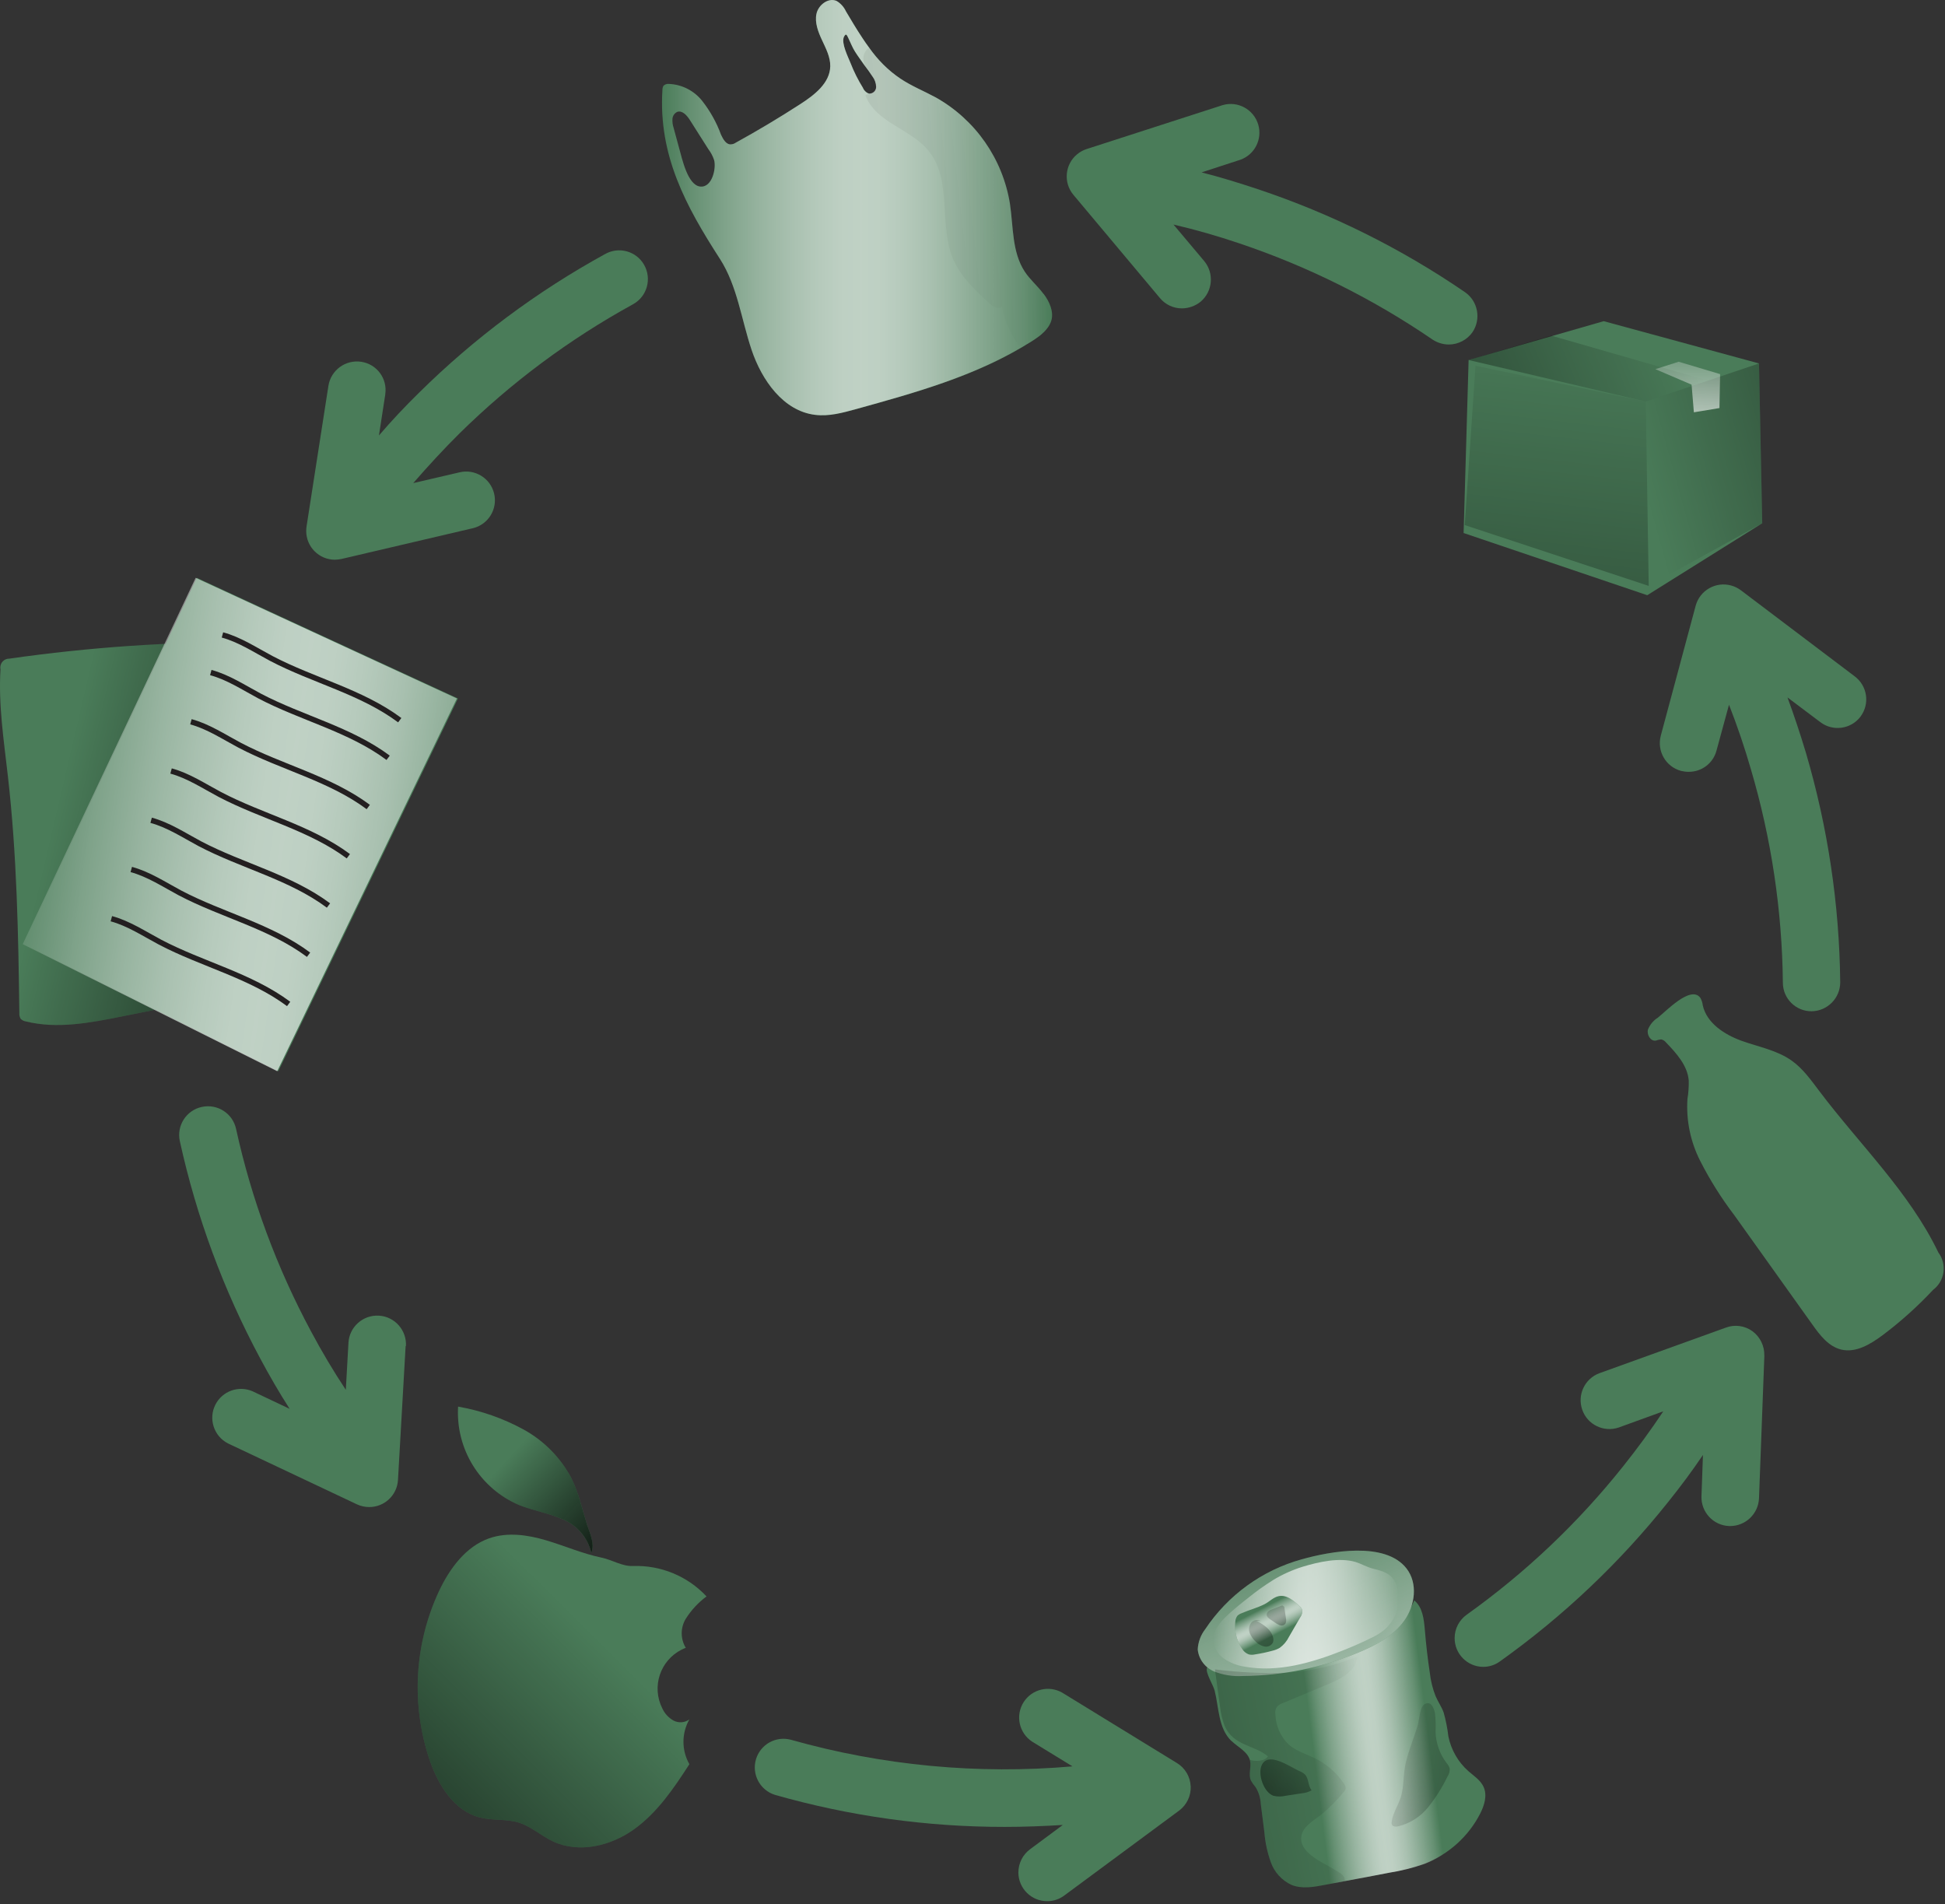 <svg width="330" height="323" viewBox="0 0 330 323" fill="none" xmlns="http://www.w3.org/2000/svg">
<rect x="0" y="0" width="330" height="323" fill="#333333" stroke="none"/>
<g id="rotating-circle">
<g id="bottle_recycling-4-19">
<path id="Vector" d="M281.323 172.615C280.543 173.095 279.943 173.815 279.603 174.655C279.373 175.525 280.033 176.665 280.923 176.535C281.213 176.435 281.513 176.365 281.823 176.325C282.163 176.395 282.463 176.575 282.663 176.845C284.443 178.695 286.323 180.765 286.523 183.325C286.543 184.365 286.473 185.405 286.303 186.425C286.063 190.055 286.813 193.695 288.463 196.935C290.103 200.165 292.033 203.235 294.233 206.125L307.513 224.725C308.783 226.515 310.243 228.425 312.383 228.945C314.853 229.545 317.313 228.065 319.353 226.555C322.453 224.235 325.333 221.645 327.983 218.815C329.983 217.305 330.373 214.455 328.863 212.465C328.863 212.465 328.863 212.465 328.863 212.455C323.943 202.225 315.513 194.165 308.683 185.105C307.283 183.255 305.913 181.305 304.023 179.955C301.513 178.155 298.353 177.605 295.453 176.555C292.553 175.495 289.583 173.575 288.903 170.555C288.853 170.095 288.713 169.655 288.473 169.255C286.833 167.095 282.543 171.685 281.343 172.585L281.323 172.615Z" fill="#4A7C59"/>
</g>
<g id="can_recycling-4-19">
<path id="Vector_2" d="M208.913 295.315C210.043 296.425 211.753 297.175 212.093 298.725C212.333 299.835 211.753 301.115 212.253 302.105C212.483 302.495 212.753 302.865 213.053 303.215C213.573 304.075 213.863 305.055 213.913 306.065L214.523 310.835C214.663 312.585 215.043 314.315 215.633 315.975C216.243 317.645 217.493 319.005 219.113 319.765C220.883 320.485 222.893 320.135 224.773 319.765L235.663 317.685C237.713 317.355 239.733 316.845 241.703 316.165C245.763 314.585 249.113 311.585 251.113 307.715C251.843 306.295 252.373 304.585 251.713 303.135C251.193 301.995 250.073 301.285 249.133 300.465C247.393 298.925 246.213 296.865 245.743 294.585C245.583 293.215 245.313 291.855 244.943 290.525C244.593 289.565 243.993 288.705 243.583 287.765C243.073 286.485 242.743 285.155 242.593 283.785C242.233 281.395 241.953 279.015 241.753 276.555C241.593 274.715 241.383 272.655 239.943 271.495C238.753 274.475 236.133 276.695 233.243 278.085C230.293 279.345 227.193 280.245 224.023 280.745C219.083 281.745 214.043 282.745 209.023 282.195C208.043 282.085 205.233 281.635 204.773 282.995C204.513 283.795 205.873 285.915 206.083 286.805C206.813 289.705 206.683 293.135 208.903 295.335L208.913 295.315Z" fill="#4A7C59"/>
<path id="Vector_3" opacity="0.65" d="M251.123 307.755C249.123 311.625 245.763 314.635 241.693 316.205C239.733 316.885 237.723 317.385 235.673 317.705C233.133 318.195 230.643 318.685 228.133 319.135C227.023 319.365 225.893 319.585 224.783 319.785C222.893 320.145 220.913 320.505 219.123 319.785C217.513 319.035 216.263 317.675 215.643 316.015C215.063 314.355 214.693 312.625 214.533 310.875C214.333 309.285 214.113 307.695 213.913 306.105C213.873 305.095 213.583 304.115 213.073 303.245C212.763 302.895 212.483 302.525 212.233 302.135C211.743 301.125 212.333 299.895 212.093 298.755C212.093 298.685 212.093 298.585 211.993 298.525C211.573 297.155 209.973 296.405 208.903 295.345C206.683 293.165 206.823 289.725 206.133 286.895C205.903 285.985 204.543 283.845 204.833 283.065C205.293 281.725 208.083 282.195 209.063 282.315C214.073 282.865 219.113 281.865 224.053 280.855C227.233 280.365 230.333 279.465 233.283 278.195C236.253 276.905 238.633 274.565 239.983 271.625C241.413 272.765 241.613 274.845 241.773 276.655C241.963 279.045 242.263 281.505 242.613 283.875C242.783 285.235 243.123 286.575 243.623 287.855C244.043 288.795 244.633 289.645 244.993 290.615C245.343 291.955 245.593 293.305 245.743 294.675C246.203 296.955 247.393 299.015 249.123 300.565C250.073 301.365 251.203 302.095 251.693 303.225C252.373 304.635 251.823 306.315 251.103 307.755H251.123Z" fill="url(#paint0_linear_19_88)"/>
<path id="Vector_4" d="M220.443 300.445C220.803 300.575 221.133 300.775 221.413 301.035C222.083 301.755 221.903 302.975 222.543 303.715C222.023 304.005 221.453 304.175 220.863 304.225L218.123 304.645C217.443 304.805 216.743 304.805 216.063 304.645C214.403 304.075 213.323 300.935 214.103 299.385C215.253 297.105 218.843 299.735 220.443 300.445Z" fill="url(#paint1_linear_19_88)"/>
<path id="Vector_5" d="M238.313 300.175C238.083 301.765 238.143 303.425 237.643 304.945C237.193 306.335 236.313 307.595 236.123 309.045C236.083 309.225 236.103 309.415 236.183 309.585C236.363 309.905 236.823 309.905 237.193 309.835C239.213 309.345 241.013 308.205 242.313 306.585C243.603 304.965 244.703 303.215 245.603 301.355C245.873 300.965 245.993 300.495 245.963 300.015C245.863 299.675 245.683 299.365 245.443 299.105C244.283 297.575 243.623 295.725 243.563 293.805C243.623 292.745 243.583 291.675 243.463 290.625C243.253 289.555 242.663 288.435 241.623 289.165C240.883 289.665 240.783 291.885 240.533 292.705C239.783 295.245 238.673 297.625 238.303 300.185L238.313 300.175Z" fill="url(#paint2_linear_19_88)"/>
<path id="Vector_6" d="M204.483 276.385C203.713 277.375 203.273 278.575 203.213 279.825C203.383 281.505 204.483 282.945 206.043 283.575C207.583 284.175 209.243 284.425 210.893 284.325C217.613 284.265 224.253 282.915 230.463 280.345C233.413 279.125 236.353 277.565 238.223 274.975C240.093 272.395 240.613 268.615 238.633 266.075C235.013 261.435 225.663 263.175 220.833 264.535C214.133 266.395 208.333 270.605 204.483 276.385Z" fill="#4A7C59"/>
<path id="Vector_7" d="M204.483 276.385C203.713 277.375 203.273 278.575 203.213 279.825C203.383 281.505 204.483 282.945 206.043 283.575C207.583 284.175 209.243 284.425 210.893 284.325C217.613 284.265 224.253 282.915 230.463 280.345C233.413 279.125 236.353 277.565 238.223 274.975C240.093 272.395 240.613 268.615 238.633 266.075C235.013 261.435 225.663 263.175 220.833 264.535C214.133 266.395 208.333 270.605 204.483 276.385Z" fill="url(#paint3_linear_19_88)"/>
<path id="Vector_8" opacity="0.65" d="M216.023 268.035C214.553 268.955 213.133 269.965 211.793 271.055C210.543 272.035 209.303 273.025 208.153 274.115C207.003 275.205 205.883 276.505 205.863 278.095C205.903 279.415 206.573 280.635 207.663 281.375C208.743 282.105 209.973 282.575 211.263 282.755C216.833 283.745 222.573 282.085 227.853 279.985C229.443 279.355 230.993 278.685 232.513 277.935C233.333 277.565 234.103 277.095 234.813 276.545C236.933 274.765 237.803 271.915 237.053 269.255C236.903 268.735 236.663 268.245 236.333 267.805C235.463 266.685 234.103 266.415 232.813 266.075C231.823 265.805 230.953 265.275 229.973 264.975C227.253 264.175 223.693 264.975 221.063 265.775C219.303 266.315 217.613 267.075 216.033 268.025L216.023 268.035Z" fill="url(#paint4_linear_19_88)"/>
<path id="Vector_9" d="M210.703 273.665C210.423 273.745 210.173 273.895 209.953 274.095C209.743 274.375 209.613 274.715 209.593 275.065C209.403 276.705 209.813 278.355 210.743 279.715C211.003 280.155 211.413 280.495 211.893 280.665C212.233 280.745 212.573 280.745 212.913 280.665C213.923 280.515 214.913 280.305 215.893 280.035C216.323 279.935 216.733 279.775 217.113 279.555C217.793 279.065 218.333 278.415 218.703 277.665L220.613 274.355C220.883 273.995 220.993 273.555 220.943 273.115C220.843 272.845 220.663 272.605 220.433 272.435C219.473 271.515 218.283 270.515 216.973 270.775C216.073 270.945 215.383 271.715 214.583 272.125C213.373 272.745 211.963 273.115 210.693 273.655L210.703 273.665Z" fill="#4A7C59"/>
<path id="Vector_10" opacity="0.65" d="M210.703 273.665C210.423 273.745 210.173 273.895 209.953 274.095C209.743 274.375 209.613 274.715 209.593 275.065C209.403 276.705 209.813 278.355 210.743 279.715C211.003 280.155 211.413 280.495 211.893 280.665C212.233 280.745 212.573 280.745 212.913 280.665C213.923 280.515 214.913 280.305 215.893 280.035C216.323 279.935 216.733 279.775 217.113 279.555C217.793 279.065 218.333 278.415 218.703 277.665L220.613 274.355C220.883 273.995 220.993 273.555 220.943 273.115C220.843 272.845 220.663 272.605 220.433 272.435C219.473 271.515 218.283 270.515 216.973 270.775C216.073 270.945 215.383 271.715 214.583 272.125C213.373 272.745 211.963 273.115 210.693 273.655L210.703 273.665Z" fill="url(#paint5_linear_19_88)"/>
<path id="Vector_11" d="M217.563 272.345L215.793 273.025C215.403 273.175 214.993 273.395 214.923 273.825C214.853 274.255 215.253 274.545 215.593 274.775L216.393 275.305C216.643 275.495 216.933 275.645 217.233 275.735C217.543 275.825 217.883 275.715 218.083 275.455C218.223 275.185 218.263 274.865 218.183 274.575L217.893 272.575" fill="url(#paint6_linear_19_88)"/>
<path id="Vector_12" d="M213.923 275.005C213.383 274.675 212.683 274.795 212.283 275.295C211.913 275.795 211.813 276.455 212.033 277.035C212.263 277.605 212.623 278.115 213.083 278.525C213.483 278.925 213.993 279.205 214.543 279.325C215.113 279.435 215.703 279.165 215.973 278.645C216.083 278.335 216.083 277.995 215.973 277.695C215.623 276.395 214.383 275.615 213.193 274.955" fill="url(#paint7_linear_19_88)"/>
<path id="Vector_13" d="M216.613 289.615C216.393 289.985 216.313 290.425 216.393 290.845C216.453 292.725 217.223 294.515 218.543 295.855C219.873 297.085 221.723 297.585 223.313 298.395C225.213 299.375 226.833 300.815 228.033 302.585C228.213 302.815 228.313 303.095 228.323 303.385C228.263 303.645 228.123 303.885 227.933 304.065C226.753 305.495 225.443 306.805 224.003 307.975C222.663 308.985 220.973 309.955 220.783 311.615C220.553 313.535 222.503 314.935 224.193 315.905C225.143 316.425 226.043 316.945 226.963 317.495C227.603 317.855 228.353 318.435 228.133 319.145C227.023 319.375 225.893 319.595 224.783 319.795C222.893 320.155 220.913 320.515 219.123 319.795C217.513 319.045 216.263 317.685 215.643 316.025C215.063 314.365 214.693 312.635 214.533 310.885C214.333 309.295 214.113 307.705 213.913 306.115C213.873 305.105 213.583 304.125 213.073 303.255C212.763 302.905 212.483 302.535 212.233 302.145C211.743 301.135 212.333 299.905 212.093 298.765C212.093 298.695 212.093 298.595 211.993 298.535C212.973 298.865 214.693 298.795 215.113 297.945C212.723 295.965 209.363 296.225 207.803 292.845C207.393 291.785 207.123 290.665 207.003 289.525C206.713 287.405 206.423 285.325 206.133 283.205C210.133 283.715 214.173 283.905 218.203 283.765C222.353 283.525 226.423 282.605 230.273 281.025C230.133 283.415 227.603 284.775 225.423 285.675C222.823 286.745 220.253 287.855 217.653 288.925C217.253 289.045 216.893 289.275 216.623 289.595L216.613 289.615Z" fill="url(#paint8_linear_19_88)"/>
</g>
<g id="organic_recycling-4-19">
<path id="Vector_14" d="M97.003 250.865C95.173 247.345 92.343 244.445 88.863 242.525C85.393 240.625 81.633 239.305 77.723 238.625C77.293 245.815 81.433 252.505 88.063 255.325C90.453 256.275 93.043 256.665 95.393 257.715C97.883 258.705 99.733 260.855 100.333 263.465C100.943 261.875 100.123 260.185 99.613 258.695C98.793 256.085 98.213 253.355 96.993 250.865H97.003Z" fill="#4A7C59"/>
<path id="Vector_15" d="M97.003 250.865C95.173 247.345 92.343 244.445 88.863 242.525C85.393 240.625 81.633 239.305 77.723 238.625C77.293 245.815 81.433 252.505 88.063 255.325C90.453 256.275 93.043 256.665 95.393 257.715C97.883 258.705 99.733 260.855 100.333 263.465C100.943 261.875 100.123 260.185 99.613 258.695C98.793 256.085 98.213 253.355 96.993 250.865H97.003Z" fill="url(#paint9_linear_19_88)"/>
<path id="Vector_16" d="M102.023 264.235C98.843 263.575 95.793 262.235 92.653 261.305C89.513 260.375 86.103 259.885 83.003 260.965C79.023 262.355 76.293 266.095 74.483 269.925C70.293 278.915 69.723 289.165 72.893 298.555C74.353 302.835 77.073 307.245 81.463 308.335C83.603 308.865 85.913 308.545 88.013 309.195C90.123 309.845 91.803 311.435 93.803 312.375C98.203 314.455 103.613 313.175 107.573 310.335C111.533 307.495 114.323 303.375 116.963 299.285C115.623 296.935 115.623 294.045 116.963 291.685C116.183 292.265 115.133 292.335 114.273 291.885C113.433 291.415 112.773 290.695 112.373 289.825C110.523 286.165 111.983 281.705 115.643 279.855C115.873 279.735 116.113 279.635 116.353 279.545C115.433 278.025 115.433 276.135 116.353 274.615C117.283 273.145 118.473 271.865 119.873 270.825C116.663 267.385 112.113 265.505 107.413 265.665C105.563 265.755 103.873 264.615 102.033 264.235H102.023Z" fill="#4A7C59"/>
<path id="Vector_17" d="M102.023 264.235C98.843 263.575 95.793 262.235 92.653 261.305C89.513 260.375 86.103 259.885 83.003 260.965C79.023 262.355 76.293 266.095 74.483 269.925C70.293 278.915 69.723 289.165 72.893 298.555C74.353 302.835 77.073 307.245 81.463 308.335C83.603 308.865 85.913 308.545 88.013 309.195C90.123 309.845 91.803 311.435 93.803 312.375C98.203 314.455 103.613 313.175 107.573 310.335C111.533 307.495 114.323 303.375 116.963 299.285C115.623 296.935 115.623 294.045 116.963 291.685C116.183 292.265 115.133 292.335 114.273 291.885C113.433 291.415 112.773 290.695 112.373 289.825C110.523 286.165 111.983 281.705 115.643 279.855C115.873 279.735 116.113 279.635 116.353 279.545C115.433 278.025 115.433 276.135 116.353 274.615C117.283 273.145 118.473 271.865 119.873 270.825C116.663 267.385 112.113 265.505 107.413 265.665C105.563 265.755 103.873 264.615 102.033 264.235H102.023Z" fill="url(#paint10_linear_19_88)"/>
</g>
<path id="Vector_18" d="M202.023 303.015C202.093 304.635 201.363 306.185 200.063 307.155L180.583 321.555C179.753 322.185 178.733 322.525 177.693 322.525C175.003 322.545 172.803 320.375 172.783 317.675C172.783 316.105 173.523 314.625 174.793 313.695L180.323 309.595C177.043 309.795 173.753 309.925 170.473 309.925C157.293 309.935 144.173 308.105 131.503 304.495C128.933 303.705 127.493 300.985 128.273 298.415C129.043 295.915 131.633 294.475 134.163 295.135C149.693 299.525 165.893 301.055 181.963 299.655L175.143 295.475C172.883 294.015 172.233 290.995 173.693 288.735C175.103 286.555 177.963 285.865 180.213 287.145L199.663 299.075C201.053 299.915 201.943 301.385 202.013 303.015H202.023Z" fill="#4A7C59"/>
<path id="Vector_19" d="M299.353 229.975L298.443 254.165C298.343 256.785 296.193 258.875 293.563 258.885H293.363C290.673 258.775 288.583 256.505 288.683 253.815L288.933 246.825C287.083 249.565 285.103 252.225 283.013 254.825C274.803 265.125 265.193 274.225 254.463 281.865C253.643 282.465 252.643 282.775 251.633 282.775C248.943 282.755 246.773 280.545 246.803 277.855C246.813 276.295 247.573 274.845 248.833 273.935C258.823 266.815 267.763 258.335 275.403 248.735C277.793 245.745 280.083 242.615 282.203 239.425L274.653 242.165C272.093 243.045 269.313 241.685 268.443 239.125C267.583 236.625 268.873 233.895 271.343 232.965L292.813 225.225C294.323 224.655 296.023 224.885 297.333 225.835C298.643 226.805 299.393 228.355 299.343 229.975H299.353Z" fill="#4A7C59"/>
<path id="Vector_20" d="M315.673 121.565C314.043 123.715 310.983 124.135 308.843 122.505L303.273 118.315C304.413 121.405 305.453 124.555 306.403 127.705C310.123 140.355 312.083 153.445 312.223 166.635C312.223 169.325 310.063 171.515 307.373 171.555C304.693 171.575 302.513 169.415 302.493 166.745C302.493 166.735 302.493 166.715 302.493 166.705C302.363 154.435 300.533 142.245 297.063 130.485C296.003 126.815 294.763 123.165 293.353 119.555L291.233 127.325C290.673 129.475 288.723 130.955 286.503 130.935C286.063 130.935 285.623 130.875 285.203 130.775C282.613 130.065 281.083 127.395 281.783 124.795C281.783 124.795 281.783 124.795 281.783 124.785L287.703 102.735C288.423 100.135 291.113 98.615 293.713 99.325C294.303 99.485 294.863 99.765 295.353 100.125L314.663 114.725C316.833 116.335 317.283 119.395 315.673 121.555V121.565Z" fill="#4A7C59"/>
<path id="Vector_21" d="M249.853 56.325C248.933 57.645 247.433 58.435 245.823 58.445C244.843 58.445 243.873 58.145 243.053 57.605C232.923 50.675 221.883 45.185 210.243 41.275C206.603 40.045 202.863 38.965 199.103 38.095L204.303 44.275C206.033 46.345 205.763 49.425 203.713 51.175C202.813 51.905 201.693 52.305 200.533 52.315C199.083 52.315 197.713 51.675 196.793 50.555L182.123 33.055C180.393 30.995 180.663 27.915 182.733 26.185C183.213 25.785 183.773 25.475 184.363 25.285L207.433 17.835C210.013 17.075 212.723 18.565 213.483 21.145C214.203 23.615 212.883 26.225 210.463 27.095L203.863 29.245C207.043 30.045 210.223 31.035 213.363 32.075C225.853 36.245 237.713 42.135 248.573 49.575C250.763 51.105 251.323 54.115 249.843 56.335L249.853 56.325Z" fill="#4A7C59"/>
<path id="Vector_22" d="M107.353 51.645C96.603 57.545 86.723 64.905 77.983 73.505C75.253 76.205 72.623 79.075 70.113 81.955L77.943 80.135C80.563 79.495 83.193 81.105 83.833 83.715C84.473 86.335 82.863 88.965 80.253 89.605C80.223 89.605 80.193 89.625 80.153 89.625L57.943 94.825C57.583 94.895 57.213 94.945 56.833 94.955C54.143 94.955 51.963 92.785 51.953 90.095C51.953 89.825 51.973 89.565 52.013 89.295L55.723 65.435C56.153 62.785 58.633 60.975 61.293 61.375C63.943 61.775 65.763 64.235 65.363 66.885C65.363 66.905 65.363 66.925 65.363 66.945L64.293 73.875C66.443 71.365 68.713 68.955 71.093 66.625C80.463 57.365 91.083 49.455 102.633 43.115C104.973 41.775 107.953 42.585 109.283 44.925C110.613 47.265 109.813 50.245 107.473 51.575C107.423 51.605 107.363 51.635 107.313 51.665L107.333 51.645H107.353Z" fill="#4A7C59"/>
<path id="Vector_23" d="M68.823 228.315L67.523 251.075C67.373 253.655 65.233 255.665 62.643 255.665C61.923 255.665 61.213 255.505 60.563 255.205L38.673 244.865C36.273 243.635 35.323 240.685 36.553 238.275C37.733 235.985 40.473 235.005 42.833 236.015L49.143 239.005C47.353 236.215 45.693 233.345 44.133 230.425C37.913 218.835 33.333 206.435 30.513 193.595C29.933 190.955 31.603 188.355 34.243 187.785C36.883 187.215 39.483 188.875 40.053 191.515C42.683 203.505 46.973 215.065 52.783 225.885C54.593 229.275 56.553 232.585 58.673 235.775L59.123 227.775C59.283 225.085 61.603 223.035 64.293 223.195C66.983 223.355 69.033 225.675 68.873 228.365L68.813 228.325L68.823 228.315Z" fill="#4A7C59"/>
<g id="plastic_recycling-4-19">
<path id="Vector_24" d="M177.043 49.855C176.063 48.515 174.773 47.465 173.863 46.075C171.683 42.755 171.943 38.505 171.353 34.565C170.123 26.935 165.483 20.285 158.743 16.515C156.763 15.445 154.643 14.595 152.763 13.335C148.623 10.635 146.063 6.175 143.533 1.925C143.193 1.195 142.643 0.575 141.943 0.165C140.543 -0.445 138.853 0.845 138.533 2.345C138.203 3.845 138.823 5.435 139.483 6.835C140.133 8.235 140.903 9.695 140.873 11.255C140.813 14.115 138.173 16.135 135.763 17.685C132.193 19.995 128.543 22.175 124.813 24.225C124.603 24.375 124.353 24.465 124.093 24.485C123.243 24.615 122.693 23.635 122.333 22.855C121.583 20.795 120.503 18.865 119.153 17.135C117.773 15.385 115.693 14.325 113.463 14.235C113.123 14.205 112.793 14.325 112.553 14.565C112.453 14.765 112.393 14.985 112.393 15.205C111.673 26.345 116.373 34.975 122.173 43.955C125.103 48.535 125.783 54.155 127.513 59.325C129.243 64.495 132.913 69.735 138.303 70.385C140.693 70.675 142.953 70.035 145.233 69.415C155.573 66.555 166.173 63.625 175.253 57.775C176.553 56.935 177.913 55.885 178.373 54.395C178.823 52.895 178.063 51.135 177.053 49.835L177.043 49.855ZM118.773 31.645C116.653 31.385 115.723 26.875 115.263 25.285L114.283 21.675C114.123 21.185 114.053 20.665 114.093 20.145C114.133 19.625 114.463 19.175 114.933 18.965C115.773 18.715 116.523 19.555 117.013 20.305C118.053 21.955 119.133 23.655 120.193 25.315C120.603 25.855 120.923 26.455 121.143 27.095C121.573 28.455 120.853 31.905 118.773 31.645ZM147.553 15.905C147.063 15.775 146.663 15.425 146.443 14.965C145.593 13.605 144.873 12.165 144.293 10.675C143.903 9.695 142.703 7.325 143.183 6.285C143.543 5.565 143.673 5.955 143.933 6.475C144.323 7.275 144.613 8.065 145.073 8.785C145.983 10.245 147.113 11.575 148.063 13.005C148.443 13.505 148.653 14.105 148.683 14.735C148.703 15.365 148.203 15.885 147.573 15.905C147.563 15.905 147.553 15.905 147.543 15.905H147.553Z" fill="#4A7C59"/>
<path id="Vector_25" opacity="0.65" d="M177.043 49.855C176.063 48.515 174.773 47.465 173.863 46.075C171.683 42.755 171.943 38.505 171.353 34.565C170.123 26.935 165.483 20.285 158.743 16.515C156.763 15.445 154.643 14.595 152.763 13.335C150.683 11.925 148.883 10.135 147.453 8.065C147.063 7.545 146.703 7.025 146.343 6.475C145.343 4.975 144.423 3.445 143.523 1.915C143.183 1.185 142.633 0.565 141.933 0.155C140.533 -0.455 138.843 0.835 138.523 2.335C138.203 3.835 138.813 5.425 139.473 6.825C140.123 8.225 140.893 9.685 140.863 11.245C140.803 14.105 138.163 16.125 135.753 17.675C132.183 19.985 128.533 22.165 124.803 24.215C124.593 24.365 124.343 24.455 124.083 24.475C123.233 24.605 122.683 23.625 122.323 22.845C121.573 20.785 120.493 18.855 119.143 17.125C117.763 15.375 115.683 14.315 113.453 14.225C113.113 14.195 112.783 14.315 112.543 14.555C112.443 14.755 112.383 14.975 112.383 15.195C111.663 26.335 116.363 34.965 122.163 43.945C125.093 48.525 125.773 54.145 127.503 59.315C129.233 64.485 132.903 69.725 138.293 70.375C140.683 70.665 142.943 70.025 145.223 69.405C155.203 66.635 165.353 63.835 174.163 58.415C174.223 58.415 174.263 58.355 174.293 58.355L175.243 57.765C176.543 56.925 177.903 55.875 178.363 54.385C178.813 52.885 178.053 51.125 177.043 49.825V49.855ZM118.773 31.645C116.653 31.385 115.723 26.875 115.263 25.285L114.283 21.675C114.123 21.185 114.053 20.665 114.093 20.145C114.133 19.625 114.463 19.175 114.933 18.965C115.773 18.715 116.523 19.555 117.013 20.305C118.053 21.955 119.133 23.655 120.193 25.315C120.603 25.855 120.923 26.455 121.143 27.095C121.573 28.455 120.853 31.905 118.773 31.645ZM146.443 14.945C145.593 13.585 144.873 12.145 144.293 10.655C143.903 9.675 142.703 7.305 143.183 6.265C143.543 5.545 143.673 5.935 143.933 6.455C144.323 7.255 144.613 8.045 145.073 8.765C145.523 9.485 146.183 10.355 146.723 11.155C147.183 11.775 147.633 12.365 148.023 12.975C148.403 13.475 148.613 14.075 148.643 14.705C148.663 15.335 148.163 15.855 147.533 15.875C147.523 15.875 147.513 15.875 147.503 15.875C147.433 15.875 147.363 15.845 147.303 15.815H147.243C146.893 15.625 146.603 15.335 146.433 14.975V14.955L146.443 14.945Z" fill="url(#paint11_linear_19_88)"/>
<path id="Vector_26" d="M178.333 54.405C177.883 55.905 176.513 56.945 175.213 57.785L174.263 58.375C174.263 58.375 174.203 58.375 174.133 58.435C173.803 58.595 173.453 58.725 173.093 58.885C171.493 56.865 170.433 54.465 170.003 51.925C169.643 52.575 168.663 52.155 168.113 51.675C165.603 49.395 163.043 47.055 161.703 43.925C159.233 38.115 161.613 30.535 157.523 25.555C154.923 22.375 150.173 21.105 147.863 18.015C147.413 17.455 147.073 16.835 146.833 16.165C147.033 16.095 147.203 15.985 147.353 15.835C147.973 15.185 147.873 13.815 147.483 12.875C147.263 12.315 146.963 11.735 146.763 11.185C146.513 10.645 146.423 10.055 146.513 9.465C146.643 8.905 146.973 8.415 147.453 8.095C148.883 10.165 150.683 11.945 152.763 13.365C154.653 14.605 156.743 15.445 158.743 16.545C165.483 20.315 170.133 26.965 171.353 34.595C171.943 38.575 171.683 42.785 173.863 46.105C174.773 47.475 176.073 48.545 177.043 49.885C178.013 51.225 178.763 52.815 178.333 54.415V54.405Z" fill="url(#paint12_linear_19_88)"/>
</g>
<g id="cardbox_recycling-4-19">
<path id="Vector_27" d="M249.173 61.075L272.093 54.485L298.443 61.655L298.993 88.765L279.483 100.975L248.323 90.425L249.173 61.075Z" fill="#4A7C59"/>
<path id="Vector_28" d="M279.233 68.125L298.443 61.655L298.993 88.765L279.733 99.395L279.233 68.125Z" fill="url(#paint13_linear_19_88)"/>
<path id="Vector_29" d="M284.813 61.365L280.863 62.625L287.003 65.255L287.393 69.945L291.733 69.225L291.843 63.465L284.813 61.365Z" fill="url(#paint14_linear_19_88)"/>
<path id="Vector_30" d="M250.343 62.045L279.233 68.125L279.733 99.395L248.513 89.075L250.343 62.045Z" fill="url(#paint15_linear_19_88)"/>
<path id="Vector_31" d="M263.183 56.935L289.853 64.595L279.233 68.125L249.173 61.075L263.183 56.935Z" fill="url(#paint16_linear_19_88)"/>
</g>
<g id="paper_recycling-4-19">
<path id="Vector_32" d="M42.463 108.935C28.783 108.865 15.123 109.795 1.593 111.735C0.763 111.715 0.083 112.365 0.053 113.185C0.053 113.305 0.053 113.425 0.083 113.545C-0.287 119.615 0.663 125.675 1.343 131.715C2.863 145.025 3.113 158.455 3.283 171.855C3.253 172.205 3.333 172.545 3.513 172.845C3.743 173.075 4.043 173.225 4.363 173.275C9.703 174.605 15.303 173.515 20.683 172.435L33.333 169.885C34.853 169.585 36.513 169.165 37.373 167.855C37.853 166.945 38.073 165.915 38.013 164.885C38.303 156.635 38.243 148.385 37.853 140.125C37.643 138.085 37.753 136.025 38.183 134.015C38.563 132.755 39.073 131.535 39.713 130.385C41.343 127.155 43.603 124.125 43.553 120.455C43.513 119.425 42.833 108.865 42.443 108.925L42.463 108.935Z" fill="#4A7C59"/>
<path id="Vector_33" d="M42.463 108.935C28.783 108.865 15.123 109.795 1.593 111.735C0.763 111.715 0.083 112.365 0.053 113.185C0.053 113.305 0.053 113.425 0.083 113.545C-0.287 119.615 0.663 125.675 1.343 131.715C2.863 145.025 3.113 158.455 3.283 171.855C3.253 172.205 3.333 172.545 3.513 172.845C3.743 173.075 4.043 173.225 4.363 173.275C9.703 174.605 15.303 173.515 20.683 172.435L33.333 169.885C34.853 169.585 36.513 169.165 37.373 167.855C37.853 166.945 38.073 165.915 38.013 164.885C38.303 156.635 38.243 148.385 37.853 140.125C37.643 138.085 37.753 136.025 38.183 134.015C38.563 132.755 39.073 131.535 39.713 130.385C41.343 127.155 43.603 124.125 43.553 120.455C43.513 119.425 42.833 108.865 42.443 108.925L42.463 108.935Z" fill="url(#paint17_linear_19_88)"/>
<path id="Vector_34" d="M33.383 98.025L77.693 118.495L47.213 181.725L4.043 160.175L33.383 98.025Z" fill="#4A7C59"/>
<path id="Vector_35" opacity="0.65" d="M33.193 98.025L77.513 118.495L47.033 181.725L3.853 160.175L33.193 98.025Z" fill="url(#paint18_linear_19_88)"/>
<path id="Vector_36" d="M37.743 107.715C40.693 108.515 43.313 110.265 46.013 111.695C53.173 115.455 61.343 117.345 67.823 122.175" stroke="#231F20" stroke-width="0.92" stroke-miterlimit="10"/>
<path id="Vector_37" d="M35.763 114.095C38.723 114.895 41.333 116.635 44.043 118.075C51.203 121.835 59.373 123.725 65.853 128.555" stroke="#231F20" stroke-width="0.92" stroke-miterlimit="10"/>
<path id="Vector_38" d="M32.393 122.445C35.343 123.245 37.963 124.995 40.663 126.425C47.823 130.185 55.993 132.075 62.483 136.905" stroke="#231F20" stroke-width="0.92" stroke-miterlimit="10"/>
<path id="Vector_39" d="M29.023 130.795C31.973 131.595 34.593 133.345 37.293 134.775C44.453 138.535 52.623 140.435 59.103 145.255" stroke="#231F20" stroke-width="0.92" stroke-miterlimit="10"/>
<path id="Vector_40" d="M25.643 139.155C28.593 139.955 31.213 141.695 33.913 143.135C41.073 146.895 49.243 148.785 55.733 153.615" stroke="#231F20" stroke-width="0.92" stroke-miterlimit="10"/>
<path id="Vector_41" d="M22.273 147.505C25.223 148.305 27.843 150.045 30.543 151.485C37.703 155.245 45.873 157.135 52.353 161.965" stroke="#231F20" stroke-width="0.92" stroke-miterlimit="10"/>
<path id="Vector_42" d="M18.893 155.855C21.843 156.655 24.463 158.405 27.163 159.835C34.323 163.595 42.493 165.495 48.973 170.315" stroke="#231F20" stroke-width="0.92" stroke-miterlimit="10"/>
</g>
</g>
<defs>
<linearGradient id="paint0_linear_19_88" x1="222.833" y1="296.935" x2="242.373" y2="294.495" gradientUnits="userSpaceOnUse">
<stop stop-color="white" stop-opacity="0"/>
<stop offset="0.07" stop-color="white" stop-opacity="0.22"/>
<stop offset="0.16" stop-color="white" stop-opacity="0.45"/>
<stop offset="0.25" stop-color="white" stop-opacity="0.65"/>
<stop offset="0.33" stop-color="white" stop-opacity="0.8"/>
<stop offset="0.4" stop-color="white" stop-opacity="0.91"/>
<stop offset="0.46" stop-color="white" stop-opacity="0.98"/>
<stop offset="0.51" stop-color="white"/>
<stop offset="0.56" stop-color="white" stop-opacity="0.98"/>
<stop offset="0.62" stop-color="white" stop-opacity="0.91"/>
<stop offset="0.69" stop-color="white" stop-opacity="0.8"/>
<stop offset="0.76" stop-color="white" stop-opacity="0.65"/>
<stop offset="0.84" stop-color="white" stop-opacity="0.46"/>
<stop offset="0.93" stop-color="white" stop-opacity="0.23"/>
<stop offset="1" stop-color="white" stop-opacity="0"/>
</linearGradient>
<linearGradient id="paint1_linear_19_88" x1="227.953" y1="290.945" x2="196.823" y2="325.055" gradientUnits="userSpaceOnUse">
<stop stop-color="#010101" stop-opacity="0"/>
<stop offset="0.95" stop-color="#010101"/>
</linearGradient>
<linearGradient id="paint2_linear_19_88" x1="231.073" y1="297.965" x2="301.113" y2="309.875" gradientUnits="userSpaceOnUse">
<stop stop-color="#010101" stop-opacity="0"/>
<stop offset="0.95" stop-color="#010101"/>
</linearGradient>
<linearGradient id="paint3_linear_19_88" x1="213.843" y1="254.155" x2="239.783" y2="322.525" gradientUnits="userSpaceOnUse">
<stop stop-color="white" stop-opacity="0"/>
<stop offset="0.95" stop-color="white"/>
</linearGradient>
<linearGradient id="paint4_linear_19_88" x1="205.863" y1="273.865" x2="237.313" y2="273.865" gradientUnits="userSpaceOnUse">
<stop stop-color="white" stop-opacity="0"/>
<stop offset="0.07" stop-color="white" stop-opacity="0.22"/>
<stop offset="0.16" stop-color="white" stop-opacity="0.45"/>
<stop offset="0.25" stop-color="white" stop-opacity="0.65"/>
<stop offset="0.33" stop-color="white" stop-opacity="0.8"/>
<stop offset="0.4" stop-color="white" stop-opacity="0.91"/>
<stop offset="0.46" stop-color="white" stop-opacity="0.98"/>
<stop offset="0.51" stop-color="white"/>
<stop offset="0.56" stop-color="white" stop-opacity="0.98"/>
<stop offset="0.62" stop-color="white" stop-opacity="0.91"/>
<stop offset="0.69" stop-color="white" stop-opacity="0.8"/>
<stop offset="0.76" stop-color="white" stop-opacity="0.65"/>
<stop offset="0.84" stop-color="white" stop-opacity="0.46"/>
<stop offset="0.93" stop-color="white" stop-opacity="0.23"/>
<stop offset="1" stop-color="white" stop-opacity="0"/>
</linearGradient>
<linearGradient id="paint5_linear_19_88" x1="214.013" y1="272.895" x2="216.303" y2="277.355" gradientUnits="userSpaceOnUse">
<stop stop-color="white" stop-opacity="0"/>
<stop offset="0.07" stop-color="white" stop-opacity="0.22"/>
<stop offset="0.16" stop-color="white" stop-opacity="0.45"/>
<stop offset="0.25" stop-color="white" stop-opacity="0.65"/>
<stop offset="0.33" stop-color="white" stop-opacity="0.8"/>
<stop offset="0.4" stop-color="white" stop-opacity="0.91"/>
<stop offset="0.46" stop-color="white" stop-opacity="0.98"/>
<stop offset="0.51" stop-color="white"/>
<stop offset="0.56" stop-color="white" stop-opacity="0.98"/>
<stop offset="0.62" stop-color="white" stop-opacity="0.91"/>
<stop offset="0.69" stop-color="white" stop-opacity="0.8"/>
<stop offset="0.76" stop-color="white" stop-opacity="0.65"/>
<stop offset="0.84" stop-color="white" stop-opacity="0.46"/>
<stop offset="0.93" stop-color="white" stop-opacity="0.23"/>
<stop offset="1" stop-color="white" stop-opacity="0"/>
</linearGradient>
<linearGradient id="paint6_linear_19_88" x1="213.373" y1="268.745" x2="231.453" y2="296.215" gradientUnits="userSpaceOnUse">
<stop stop-color="#010101" stop-opacity="0"/>
<stop offset="0.95" stop-color="#010101"/>
</linearGradient>
<linearGradient id="paint7_linear_19_88" x1="209.883" y1="271.045" x2="227.963" y2="298.505" gradientUnits="userSpaceOnUse">
<stop stop-color="#010101" stop-opacity="0"/>
<stop offset="0.95" stop-color="#010101"/>
</linearGradient>
<linearGradient id="paint8_linear_19_88" x1="235.423" y1="297.525" x2="85.493" y2="327.515" gradientUnits="userSpaceOnUse">
<stop stop-color="#010101" stop-opacity="0"/>
<stop offset="0.95" stop-color="#010101"/>
</linearGradient>
<linearGradient id="paint9_linear_19_88" x1="86.293" y1="247.195" x2="107.823" y2="267.115" gradientUnits="userSpaceOnUse">
<stop stop-color="#010101" stop-opacity="0"/>
<stop offset="0.95" stop-color="#010101"/>
</linearGradient>
<linearGradient id="paint10_linear_19_88" x1="102.043" y1="278.305" x2="40.083" y2="340.565" gradientUnits="userSpaceOnUse">
<stop stop-color="#010101" stop-opacity="0"/>
<stop offset="0.95" stop-color="#010101"/>
</linearGradient>
<linearGradient id="paint11_linear_19_88" x1="112.313" y1="35.255" x2="178.503" y2="35.255" gradientUnits="userSpaceOnUse">
<stop stop-color="white" stop-opacity="0"/>
<stop offset="0.07" stop-color="white" stop-opacity="0.22"/>
<stop offset="0.16" stop-color="white" stop-opacity="0.45"/>
<stop offset="0.25" stop-color="white" stop-opacity="0.65"/>
<stop offset="0.33" stop-color="white" stop-opacity="0.8"/>
<stop offset="0.4" stop-color="white" stop-opacity="0.91"/>
<stop offset="0.46" stop-color="white" stop-opacity="0.98"/>
<stop offset="0.51" stop-color="white"/>
<stop offset="0.56" stop-color="white" stop-opacity="0.98"/>
<stop offset="0.62" stop-color="white" stop-opacity="0.91"/>
<stop offset="0.69" stop-color="white" stop-opacity="0.8"/>
<stop offset="0.76" stop-color="white" stop-opacity="0.65"/>
<stop offset="0.84" stop-color="white" stop-opacity="0.46"/>
<stop offset="0.93" stop-color="white" stop-opacity="0.23"/>
<stop offset="1" stop-color="white" stop-opacity="0"/>
</linearGradient>
<linearGradient id="paint12_linear_19_88" x1="175.553" y1="31.745" x2="-260.277" y2="81.655" gradientUnits="userSpaceOnUse">
<stop stop-color="#010101" stop-opacity="0"/>
<stop offset="0.41" stop-color="#010101" stop-opacity="0.41"/>
<stop offset="0.95" stop-color="#010101"/>
</linearGradient>
<linearGradient id="paint13_linear_19_88" x1="278.683" y1="83.435" x2="379.093" y2="55.355" gradientUnits="userSpaceOnUse">
<stop stop-color="#010101" stop-opacity="0"/>
<stop offset="0.95" stop-color="#010101"/>
</linearGradient>
<linearGradient id="paint14_linear_19_88" x1="286.303" y1="54.345" x2="286.453" y2="82.425" gradientUnits="userSpaceOnUse">
<stop stop-color="white" stop-opacity="0"/>
<stop offset="0.95" stop-color="white"/>
</linearGradient>
<linearGradient id="paint15_linear_19_88" x1="267.983" y1="54.765" x2="247.833" y2="232.395" gradientUnits="userSpaceOnUse">
<stop stop-color="#010101" stop-opacity="0"/>
<stop offset="0.95" stop-color="#010101"/>
</linearGradient>
<linearGradient id="paint16_linear_19_88" x1="285.793" y1="56.195" x2="177.533" y2="100.365" gradientUnits="userSpaceOnUse">
<stop stop-color="#010101" stop-opacity="0"/>
<stop offset="0.95" stop-color="#010101"/>
</linearGradient>
<linearGradient id="paint17_linear_19_88" x1="9.233" y1="137.795" x2="74.543" y2="153.065" gradientUnits="userSpaceOnUse">
<stop stop-color="#010101" stop-opacity="0"/>
<stop offset="0.95" stop-color="#010101"/>
</linearGradient>
<linearGradient id="paint18_linear_19_88" x1="1.663" y1="134.275" x2="92.763" y2="147.545" gradientUnits="userSpaceOnUse">
<stop stop-color="white" stop-opacity="0"/>
<stop offset="0.07" stop-color="white" stop-opacity="0.22"/>
<stop offset="0.16" stop-color="white" stop-opacity="0.45"/>
<stop offset="0.25" stop-color="white" stop-opacity="0.65"/>
<stop offset="0.33" stop-color="white" stop-opacity="0.8"/>
<stop offset="0.4" stop-color="white" stop-opacity="0.91"/>
<stop offset="0.46" stop-color="white" stop-opacity="0.98"/>
<stop offset="0.51" stop-color="white"/>
<stop offset="0.56" stop-color="white" stop-opacity="0.98"/>
<stop offset="0.62" stop-color="white" stop-opacity="0.91"/>
<stop offset="0.69" stop-color="white" stop-opacity="0.8"/>
<stop offset="0.76" stop-color="white" stop-opacity="0.65"/>
<stop offset="0.84" stop-color="white" stop-opacity="0.46"/>
<stop offset="0.93" stop-color="white" stop-opacity="0.23"/>
<stop offset="1" stop-color="white" stop-opacity="0"/>
</linearGradient>
</defs>
</svg>
